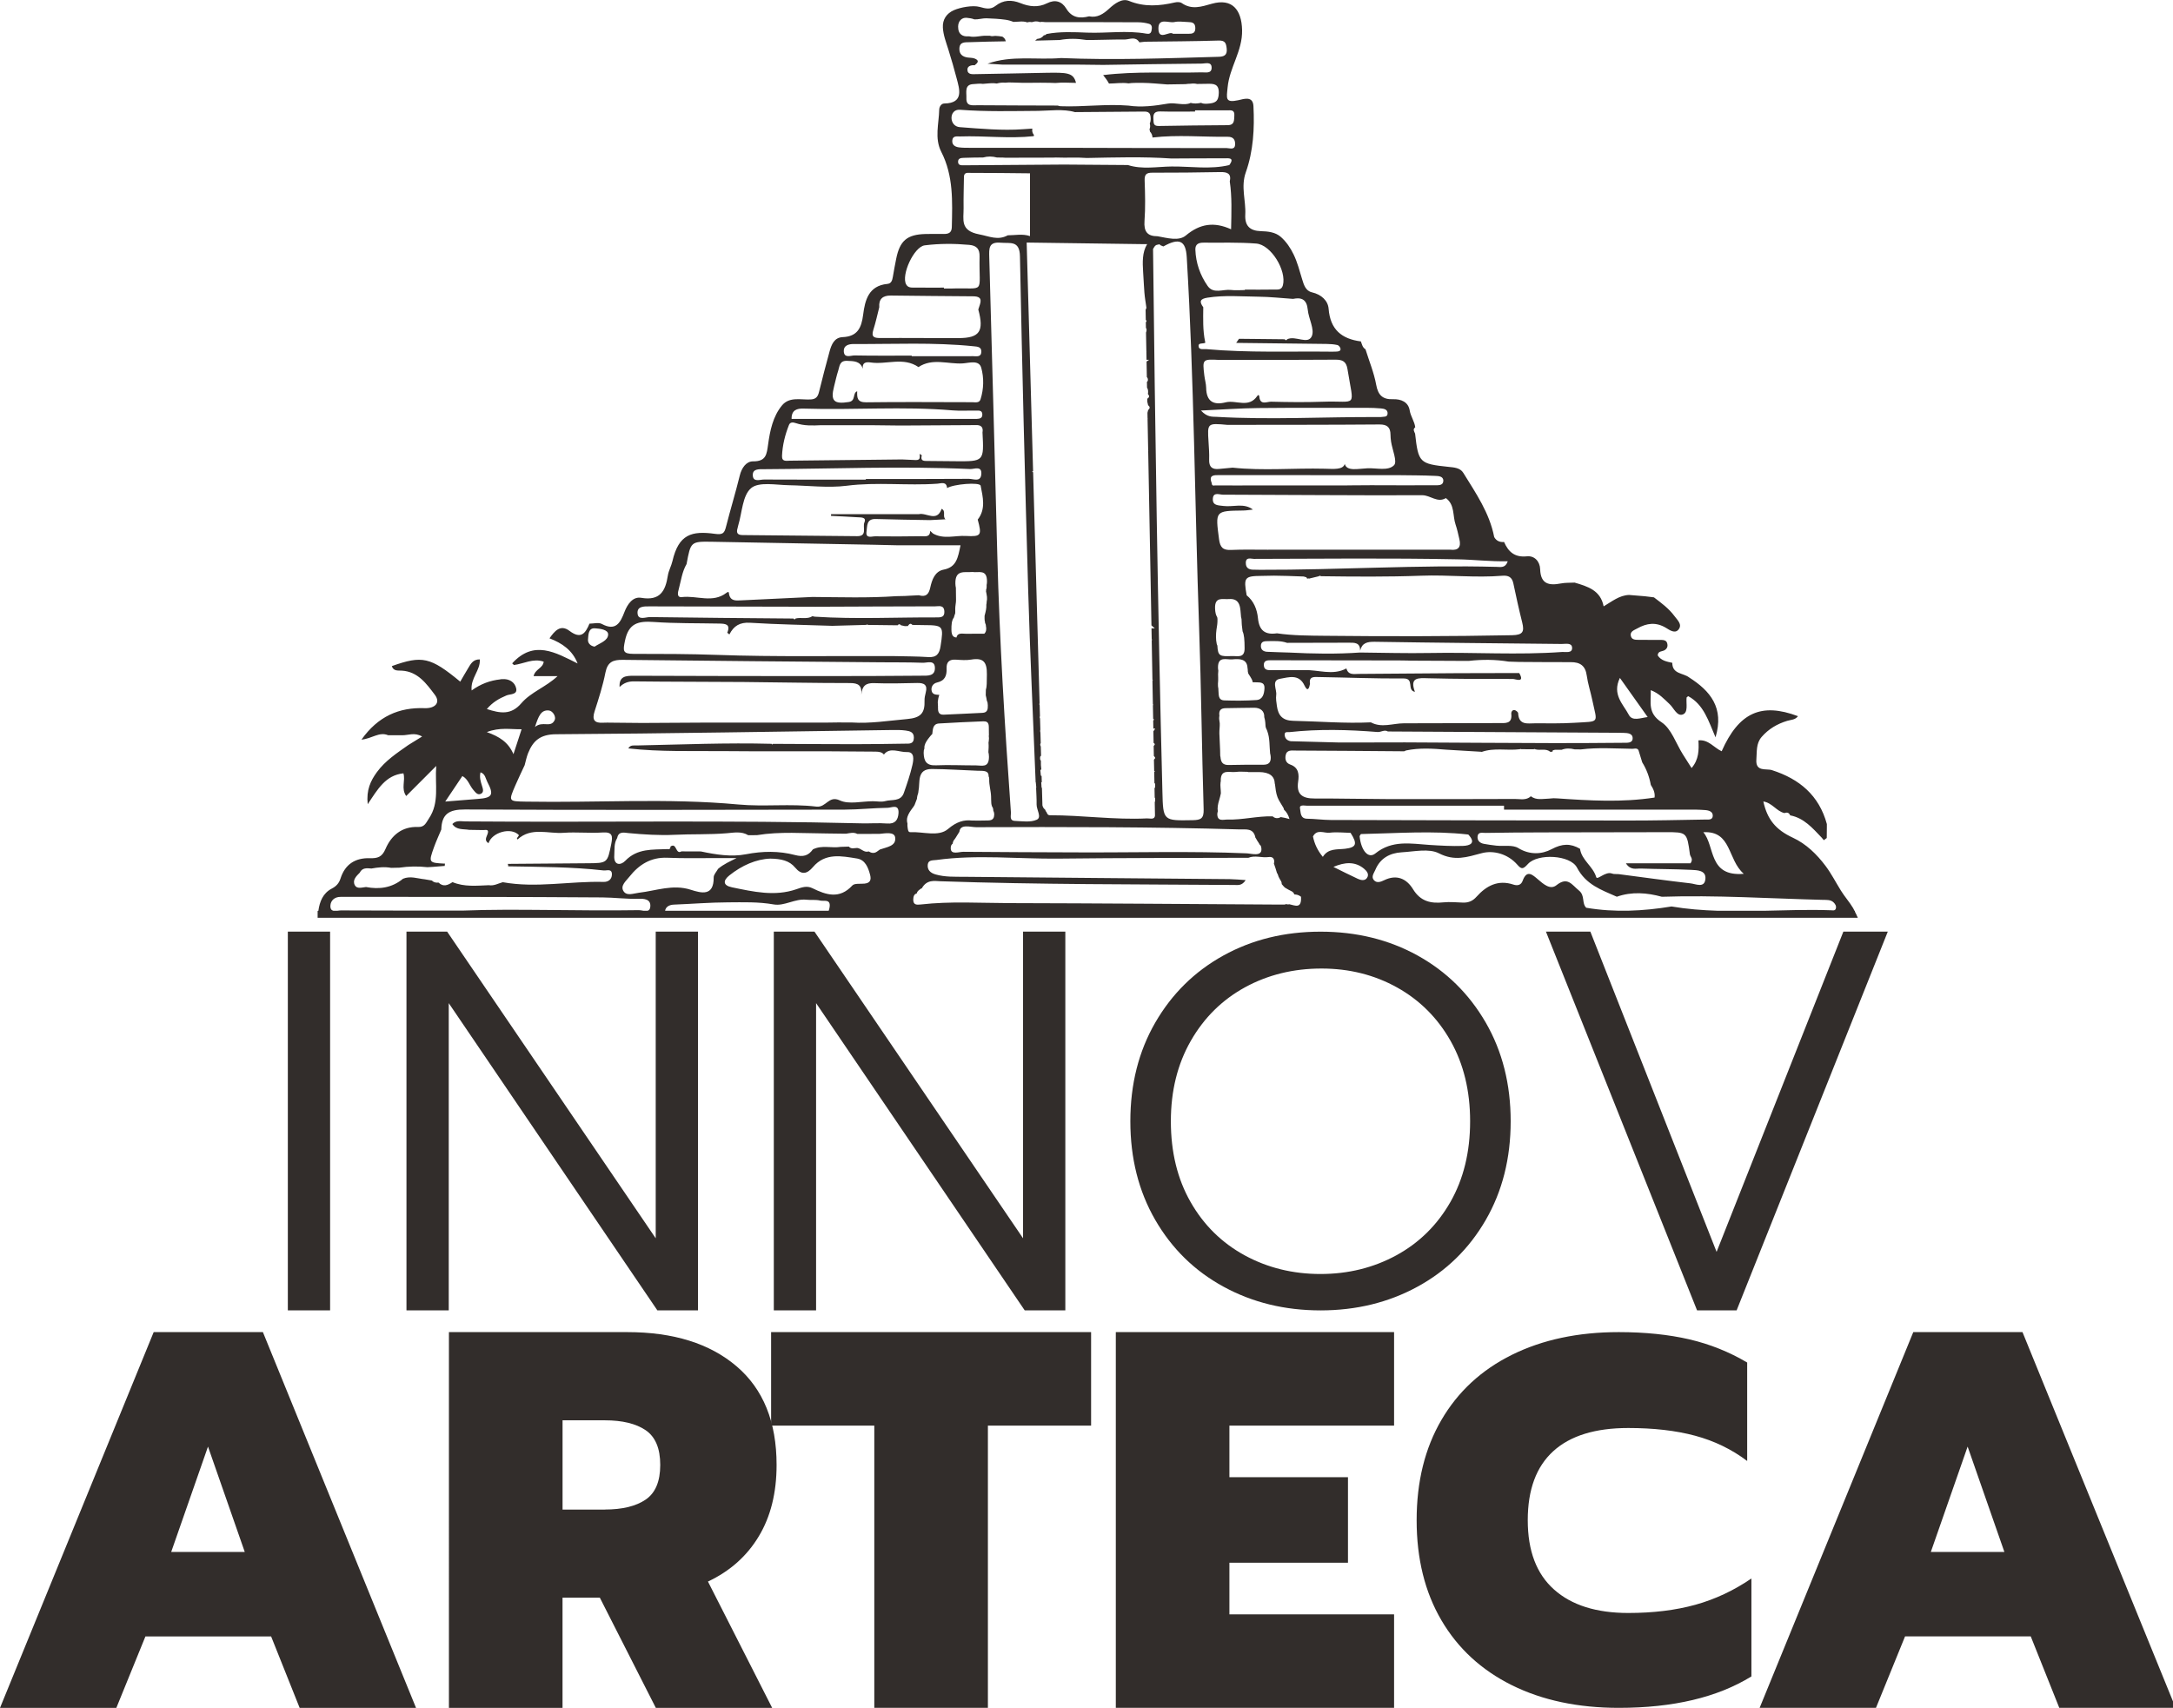 <?xml version="1.0" encoding="utf-8"?>
<!-- Generator: Adobe Illustrator 26.1.0, SVG Export Plug-In . SVG Version: 6.00 Build 0)  -->
<svg version="1.1" id="Capa_1" xmlns="http://www.w3.org/2000/svg" xmlns:xlink="http://www.w3.org/1999/xlink" x="0px" y="0px"
	 viewBox="0 0 595.28 467.85" style="enable-background:new 0 0 595.28 467.85;" xml:space="preserve">
<style type="text/css">
	.st0{fill:#322D2B;}
</style>
<g>
	<g>
		<path class="st0" d="M78.85,255.21h11.58v103.75H78.85V255.21z"/>
		<path class="st0" d="M111.35,255.21h11.14l57.14,84.01v-84.01h11.58v103.75h-11.13l-57.15-84.16v84.16h-11.58V255.21z"/>
		<path class="st0" d="M211.98,255.21h11.14l57.14,84.01v-84.01h11.58v103.75h-11.13l-57.15-84.16v84.16h-11.58V255.21z"/>
		<path class="st0" d="M335.2,352.49c-7.92-4.31-14.16-10.41-18.72-18.29c-4.55-7.87-6.83-16.89-6.83-27.04s2.28-19.16,6.83-27.04
			c4.56-7.88,10.77-14,18.65-18.36c7.88-4.36,16.74-6.54,26.62-6.54c9.86,0,18.73,2.18,26.61,6.54
			c7.88,4.37,14.09,10.49,18.65,18.36c4.55,7.88,6.83,16.89,6.83,27.04s-2.28,19.17-6.83,27.04c-4.56,7.88-10.79,13.97-18.72,18.29
			c-7.92,4.32-16.77,6.48-26.54,6.48C351.97,358.97,343.12,356.81,335.2,352.49z M382.52,343.88c6.26-3.42,11.19-8.28,14.8-14.59
			c3.6-6.31,5.41-13.69,5.41-22.13c0-8.35-1.78-15.68-5.34-21.99c-3.56-6.31-8.45-11.19-14.66-14.66
			c-6.22-3.46-13.12-5.19-20.71-5.19c-7.68,0-14.66,1.71-20.92,5.12c-6.26,3.42-11.22,8.3-14.87,14.66
			c-3.65,6.36-5.48,13.71-5.48,22.06c0,8.44,1.8,15.82,5.41,22.13c3.6,6.31,8.54,11.17,14.8,14.59c6.26,3.41,13.19,5.12,20.78,5.12
			C369.33,349,376.25,347.29,382.52,343.88z"/>
		<path class="st0" d="M423.5,255.21h12.17l34.58,87.73l34.73-87.73h12.17l-41.41,103.75h-10.84L423.5,255.21z"/>
	</g>
	<g>
		<path class="st0" d="M42.1,364.92h29.92l41.95,102.94H82.09l-7.82-19.58H39.84l-7.97,19.58H0L42.1,364.92z M67.05,425.14
			l-10.07-28.86l-10.08,28.86H67.05z"/>
		<path class="st0" d="M122.98,364.92h48.86c12.63,0,22.61,3.12,29.92,9.35c7.32,6.23,10.98,15.24,10.98,27.03
			c0,7.66-1.63,14.19-4.89,19.58c-3.25,5.41-7.89,9.53-13.91,12.37l17.59,34.61h-31.87l-15.34-30.19h-10.22v30.19h-31.12V364.92z
			 M165.69,413.52c4.81,0,8.54-0.91,11.2-2.73c2.65-1.81,3.98-4.97,3.98-9.49c0-4.52-1.33-7.68-3.98-9.5
			c-2.66-1.81-6.39-2.72-11.2-2.72h-11.58v24.45H165.69z"/>
		<path class="st0" d="M239.51,390.54h-28.27v-25.62h87.66v25.62h-28.27v77.31h-31.12V390.54z"/>
		<path class="st0" d="M305.67,364.92h76.23v25.62h-45.11v14.13h32.48v23.42h-32.48v14.14h45.11v25.62h-76.23V364.92z"/>
		<path class="st0" d="M414.18,461.65c-8.36-4.15-14.8-10.08-19.32-17.8c-4.52-7.71-6.78-16.85-6.78-27.39
			c0-10.54,2.25-19.7,6.78-27.46c4.52-7.76,10.95-13.71,19.32-17.86c8.36-4.14,18.11-6.22,29.27-6.22c7.21,0,13.64,0.67,19.32,1.98
			c5.67,1.32,10.96,3.45,15.86,6.35v26.97c-4.23-3.19-8.99-5.5-14.27-6.92s-11.39-2.11-18.31-2.11c-9.03,0-15.89,2.11-20.54,6.35
			c-4.66,4.24-6.99,10.54-6.99,18.91c0,8.39,2.4,14.72,7.21,18.99c4.8,4.29,11.58,6.42,20.33,6.42c6.82,0,12.95-0.75,18.38-2.25
			c5.43-1.51,10.54-3.91,15.35-7.2v26.83c-9.33,5.75-21.43,8.61-36.33,8.61C432.3,467.85,422.54,465.79,414.18,461.65z"/>
		<path class="st0" d="M524.13,364.92h29.92L596,467.85h-31.87l-7.82-19.58h-34.43l-7.97,19.58h-31.87L524.13,364.92z
			 M549.09,425.14l-10.07-28.86l-10.08,28.86H549.09z"/>
	</g>
	<path class="st0" d="M508.69,250.88c-0.13-0.29-0.24-0.58-0.41-0.85c-0.11-0.16-0.14-0.34-0.18-0.53h-0.09
		c-0.13-0.26-0.24-0.54-0.39-0.78c-0.96-1.61-2.22-3-3.3-4.73c-1.41-2.26-2.62-4.65-4.22-6.78c-2.38-3.17-5.3-6.03-8.94-7.72
		c-4.77-2.21-7.03-5.08-8.1-9.93c2.4,0.35,3.62,2.69,5.79,3.18c0.72-0.29,1.25-0.11,1.56,0.62c3.8,0.72,6.14,3.51,8.62,6.09
		c0.2,0.24,0.4,0.47,0.6,0.71c0.27-0.2,0.53-0.4,0.8-0.6c0.01-1.02,0.02-2.03,0.03-3.05c0-0.26,0-0.52,0-0.77
		c-2.14-7.86-7.5-12.35-15.05-14.77c-1.55-0.5-4.54,0.57-4.26-2.94c0.17-2.15-0.12-4.34,1.44-6.15c1.89-2.18,4.26-3.58,7-4.41
		c1.02-0.31,2.21-0.25,2.96-1.28c-10.08-3.79-16.21-0.98-20.91,9.61c-2.11-0.97-3.62-3.28-6.36-2.98c0.14,2.64,0.14,5.22-1.88,7.58
		c-0.9-1.42-1.65-2.58-2.39-3.76c-1.9-3.01-3.14-7.01-5.84-8.79c-3.87-2.54-2.85-5.41-2.95-8.79c2.35,0.91,3.67,2.45,5.15,3.82
		c1.17,1.08,2.04,3.46,3.65,2.83c1.51-0.59,0.85-2.96,1.01-4.58c0.01-0.15,0.29-0.28,0.45-0.42c4.28,2.31,5.54,6.79,7.48,11.27
		c2.44-8.12-1.45-12.72-7.25-16.42c-1.61-1.24-4.61-0.87-4.59-3.99c-1.49-0.32-3.02-0.56-3.99-2.01c0.01-1.27,1.21-1.04,1.88-1.45
		c0.79-0.48,0.93-1.18,0.69-1.96c-0.22-0.72-0.89-0.84-1.55-0.85c-2.04-0.02-4.08,0.01-6.11-0.02c-0.88-0.01-1.98,0.06-2.26-1
		c-0.34-1.3,0.86-1.63,1.73-2.12c2.62-1.48,5.17-1.82,7.92-0.14c0.95,0.58,2.46,1.68,3.44,0.38c1.03-1.37-0.34-2.52-1.16-3.64
		c-1.54-2.08-3.59-3.58-5.62-5.12c-0.81-0.1-1.63-0.2-2.44-0.3c-1.46-0.12-2.92-0.24-4.38-0.36c-2.66,0.1-4.64,1.76-6.96,3.13
		c-0.84-4.42-4.39-5.46-7.94-6.51c-1.26,0.07-2.54-0.01-3.76,0.23c-3.27,0.63-5.56,0.19-5.69-3.89c-0.07-2.13-1.53-3.76-3.65-3.54
		c-3.32,0.34-5.05-1.21-6.24-3.93c-1.17,0.1-2.1-0.29-2.7-1.34c-1.27-6.61-5.03-12.03-8.46-17.59c-0.87-1.42-2.57-1.49-4.08-1.65
		c-7.92-0.83-8.24-1.14-9.13-9.11c-0.24-0.58-0.7-1.17,0.04-1.73c-0.2-1.63-1.24-2.95-1.52-4.62c-0.38-2.32-2.36-3.15-4.62-3.07
		c-2.74,0.09-4.03-1.07-4.55-3.92c-0.6-3.32-1.93-6.51-2.94-9.76c-0.82-0.48-0.96-1.36-1.26-2.15c-5.27-0.69-8.39-3.24-8.84-8.95
		c-0.17-2.2-1.98-3.91-4.56-4.5c-1.74-0.4-2.23-2.06-2.69-3.57c-0.71-2.31-1.28-4.62-2.34-6.81c-0.86-1.79-2-3.47-3.49-4.79
		c-1.52-1.34-3.54-1.53-5.52-1.59c-2.95-0.1-4.39-1.44-4.23-4.52c0.21-3.86-1.28-7.59,0.15-11.61c2.06-5.79,2.4-11.99,2.09-18.13
		c-0.15-2.91-2.73-1.91-4.15-1.61c-3.67,0.79-3.21-0.52-2.93-3.49c0.51-5.5,4.11-9.99,3.97-15.74c-0.14-5.64-2.78-8.74-8.27-7.2
		c-2.92,0.82-5.52,1.73-8.28-0.19c-0.45-0.31-1.28-0.3-1.87-0.16c-4.24,0.97-8.34,1.3-12.59-0.43c-1.88-0.77-3.89,0.72-5.44,2.15
		c-1.54,1.42-3.21,2.55-5.47,2.08c-2.54,0.66-4.72,0.4-6.24-2.11c-1.25-2.07-3.12-2.54-5.24-1.48c-2.48,1.24-4.89,0.95-7.33-0.03
		c-2.41-0.97-4.72-0.89-6.8,0.75c-1.42,1.12-2.79,0.73-4.37,0.29c-1.88-0.52-5.3,0.12-7.06,0.9c-2.01,0.89-3.13,2.56-3.01,4.76
		c0.11,2.05,0.87,4,1.48,5.94c0.83,2.67,1.62,5.36,2.32,8.07c0.71,2.76,2.08,6.72-3.43,6.79c-0.83,0.01-1.35,0.92-1.37,1.65
		c-0.08,3.88-1.35,7.85,0.57,11.61c3.35,6.55,3.04,13.58,2.88,20.6c-0.04,1.59-0.93,1.89-2.23,1.88c-1.66-0.01-3.31-0.03-4.97,0.01
		c-5.07,0.13-7.05,1.82-8.05,6.85c-0.32,1.62-0.63,3.24-0.9,4.88c-0.16,0.94-0.41,1.84-1.49,1.94c-5.17,0.49-6.15,4.49-6.65,8.44
		c-0.46,3.61-1.56,5.97-5.62,6.14c-2.29,0.1-3.06,2.04-3.58,3.93c-1.01,3.67-1.97,7.36-2.88,11.06c-0.31,1.25-0.78,1.99-2.24,2.08
		c-2.72,0.16-5.87-0.85-7.93,1.66c-2.48,3.02-3.26,6.89-3.78,10.62c-0.39,2.75-0.52,4.71-4.14,4.68c-1.85-0.01-3.12,1.79-3.63,3.9
		c-1.15,4.69-2.57,9.31-3.76,13.99c-0.44,1.75-0.85,2.27-3.02,1.97c-6.38-0.88-9.95,0.09-11.66,7.46c-0.31,1.35-1.05,2.61-1.26,3.97
		c-0.66,4.23-2.13,6.98-7.31,6.09c-2.28-0.39-3.76,1.74-4.58,3.89c-1.11,2.9-2.35,5.34-6.2,3.27c-0.89-0.48-2.24-0.08-3.38-0.08
		c-1.1,2.63-2.31,4.37-5.47,1.98c-2.51-1.9-4.12,0.1-5.48,2.04c3.47,1.33,6.3,3.27,7.7,6.89c-6.09-3.03-11.98-6.54-17.93-0.03
		c0.17,0.14,0.33,0.28,0.47,0.45c2.7-0.33,5.27-1.92,8.17-0.92c-0.2,1.82-2.33,2.01-2.77,3.97h6.56c-3.17,2.99-7.28,4.35-9.92,7.43
		c-2.85,3.32-5.83,2.74-9.44,1.58c1.57-1.87,3.37-2.89,5.38-3.73c1.01-0.42,3.05-0.14,2.65-1.95c-0.38-1.72-1.95-2.66-3.83-2.51
		c-0.09,0.01-0.18,0.02-0.27,0.03c-0.04-0.03-0.08-0.05-0.11-0.04c-0.05,0.02-0.08,0.04-0.11,0.07c-2.77,0.29-5.36,1.22-7.88,3.04
		c-0.38-3.36,2.47-5.54,2.23-8.51c-1.92-0.03-2.52,1.33-3.24,2.5c-0.72,1.18-1.4,2.38-2.11,3.6c-8.17-6.74-10.41-7.24-18.75-4.26
		c0.46,1.42,1.64,1.18,2.73,1.24c4.42,0.25,6.79,3.62,9.06,6.62c1.64,2.17,0.04,3.77-2.8,3.66c-7.03-0.26-12.79,2.26-17.3,8.62
		c2.84-0.26,4.86-2.23,7.28-1.21c1.28,0,2.56,0.01,3.84,0.01c1.69,0.04,3.41-0.88,5.49,0.35c-1.39,0.86-2.58,1.59-3.76,2.32
		c-3.12,2.2-6.32,4.29-8.62,7.43c-1.73,2.37-2.94,4.9-2.52,8.79c2.74-4.1,4.88-7.94,9.78-8.46c0.61,2-0.7,4.13,0.76,6.22
		c2.66-2.67,5.22-5.24,8.23-8.24c-0.4,5.19,0.96,10.01-2.02,14.42c-0.8,1.19-1.16,2.38-2.99,2.3c-4.36-0.17-7.3,2.31-8.88,6.01
		c-0.96,2.26-2.2,2.6-4.27,2.54c-3.98-0.12-6.81,1.63-8.06,5.57c-0.4,1.26-1.14,2.11-2.38,2.75c-2.45,1.28-3.33,3.57-3.69,6.12h-0.2
		v1.88h421.92C508.87,251.22,508.77,251.05,508.69,250.88z M477.7,239.37c-9.8,0.85-7.82-7.6-11.09-11.39
		C474.43,227.53,473.19,235.49,477.7,239.37z M449.5,237.93c4.58,0.17,9.18,0.13,13.75,0.36c1.67,0.09,4.19,0.08,3.93,2.54
		c-0.26,2.53-2.63,1.32-4.05,1.16c-6.56-0.75-13.09-1.67-19.64-2.52c-0.63-0.08-1.32,0.05-1.89-0.17c-1.79-0.7-4.04,1.91-4.32,0.99
		c-0.9-3.02-4-4.64-4.44-7.77c-2.62-1.52-4.87-1.45-7.8,0.11c-2.6,1.39-5.95,1.64-9.12-0.31c-1.55-0.95-3.97-0.45-5.99-0.66
		c-1.14-0.11-2.26-0.3-3.39-0.49c-1.17-0.2-1.92-0.95-1.76-2.1c0.17-1.26,1.37-0.88,2.17-0.9c5.1-0.08,10.19-0.13,15.29-0.14
		c11.34-0.03,22.68-0.05,34.02-0.06c5.83-0.01,5.87-0.01,6.68,6.05c0.1,0.72,1.02,1.24,0.17,2.48h-17.7
		C446.69,238.5,448.23,237.88,449.5,237.93z M452.23,215.02c0.69,1.07,1.21,2.18,1.03,3.46c-8.91,1.38-17.78,0.84-26.64,0.23
		l-1.05-0.04c-0.44,0.04-0.89,0.07-1.33,0.11c-1.66,0.03-3.37,0.5-4.87-0.65c-1.29,1.2-2.91,0.73-4.37,0.74
		c-11.71,0.05-23.41,0.05-35.12,0.03c-6.58-0.02-13.16-0.18-19.74-0.16c-3.24,0.01-5.06-1-4.52-4.64c0.29-1.92,0.18-3.84-2.16-4.66
		c-1.15-0.41-1.46-1.35-1.28-2.46c0.27-1.64,1.64-1.37,2.7-1.37c9.93,0.04,19.86,0.12,29.79,0.2c0.17-0.06,0.33-0.13,0.48-0.22
		c3.67-0.77,7.35-0.53,11.04-0.22c3.18,0.19,6.37,0.38,9.55,0.57l0.16,0.04c3.4-1.2,6.95-0.31,10.41-0.73
		c0.15-0.1,0.3-0.1,0.45-0.01c1.13,0.01,2.25,0.01,3.38,0.02c0.17-0.1,0.34-0.09,0.5,0.02c1.35,0.36,2.89-0.35,4.12,0.72
		c0.13-0.12,0.27-0.12,0.42-0.02c0.14-0.11,0.2-0.26,0.2-0.44l0.6-0.14c0.6,0,1.21,0,1.81,0c1.17-0.46,2.36-0.42,3.56-0.12
		c0.58,0.01,1.15,0.01,1.73,0.02c4.71-0.59,9.42-0.23,14.14-0.17c0.7-0.03,1.53-0.35,1.75,0.75c0.3,0.98,0.61,1.97,0.91,2.96
		C451.06,210.74,451.83,212.81,452.23,215.02z M261.43,230.03c0.52-0.68,0.89-1.46,1.38-2.16c0.24-2.26,3.02-1.27,4.63-1.27
		c24.06-0.08,48.11-0.1,72.16,0.61c1.71,0.05,3.7-0.43,4.29,2.12c-0.01,0-0.03,0-0.04,0.01c0.08,0.13,0.17,0.27,0.25,0.41
		c0.23,0.4,0.45,0.81,0.74,1.18c-0.06-0.07-0.12-0.15-0.17-0.22c0.17,0.18,0.28,0.41,0.37,0.63c0.29,0.17,0.49,0.53,0.52,1.22
		c0.11,2.18-2.74,1.26-4.06,1.2c-15.41-0.65-30.81-0.18-46.22-0.26c-10.45-0.05-20.89-0.05-31.34-0.16
		c-1.2-0.01-3.37,0.86-3.49-0.82c-0.05-0.77,0.18-1.18,0.54-1.41c0.01-0.22,0.04-0.43,0.14-0.62c0.07-0.2,0.19-0.37,0.34-0.53
		C261.46,230,261.45,230.01,261.43,230.03z M270.8,203.57c0.08,0.81,0.01,1.64-0.04,2.46c0.09,0.38,0.16,0.77,0.16,1.32
		c-0.02,3.08-1.91,2.32-3.54,2.32c-3.67,0.01-7.35-0.18-11.01-0.02c-2.61,0.11-3.28-1.17-3.34-3.41c-0.01-0.53,0.07-0.9,0.2-1.19
		c0-0.24-0.01-0.48,0.04-0.74c0.21-0.9,0.81-1.69,1.37-2.39c0.23-0.29,0.48-0.59,0.76-0.86c0-0.01-0.01-0.02,0-0.03
		c0.16-1.21,0.09-2.73,1.85-2.84c4.03-0.25,8.07-0.43,12.11-0.59c1.79-0.07,1.48,1.31,1.53,2.4c0.02,0.34,0.03,0.68,0.01,1
		c0.03,0.22,0.01,0.44-0.03,0.66c0.02,0.22,0.06,0.43,0.05,0.65c-0.01,0.4-0.07,0.81-0.13,1.21
		C270.8,203.55,270.8,203.56,270.8,203.57z M261.86,161.02c-0.08-0.32-0.13-0.72-0.14-1.2c-0.05-3.84,2.49-2.94,4.69-3.13
		c1.63,0.28,4.02-0.91,3.97,2.66c0,0.35-0.05,0.63-0.1,0.9c0.03,0.36,0.01,0.72-0.06,1.07c-0.02,0.08-0.06,0.16-0.09,0.24
		c0,0.11,0.04,0.21,0.01,0.32c0,0.03-0.02,0.05-0.03,0.08c0.1,0.52,0.21,1.04,0.27,1.57c0.05,0.43,0.01,0.88-0.09,1.32
		c0,0.24-0.02,0.51-0.09,0.81c0.07,0.9-0.17,1.87-0.41,2.77c-0.03,0.09-0.05,0.19-0.07,0.28c0.01,0.25-0.01,0.51,0,0.76
		c0.01,0.17,0.02,0.34,0.03,0.5c0,0.05,0,0.05,0.01,0.08c0,0.01,0,0,0.01,0.02c0.01,0.03,0.1,0.42,0.1,0.41
		c-0.03-0.07-0.04-0.09-0.06-0.13c0.02,0.1,0.04,0.19,0.05,0.29c0.11,0.26,0.24,0.51,0.22,0.79c0.21,0.93,0.09,1.67-0.44,2.17
		c-0.07,0-0.14,0-0.21,0c-1.55,0.01-3.1-0.02-4.65,0.02c-1.08,0.02-2.44-0.44-2.75,1.01c-0.77-0.03-1.37-0.43-1.39-2.06
		c-0.02-1.4,0.06-2.62,0.67-3.41c0.08-0.34,0.2-0.68,0.32-1.03c0.02-0.06,0.03-0.12,0.05-0.17c0-0.18,0.01-0.36,0.01-0.54
		c-0.01-0.4-0.02-0.8,0.02-1.21c0.03-0.35,0.08-0.7,0.13-1.05c0.01-0.08,0.02-0.11,0.02-0.12c0-0.02,0-0.02,0.01-0.07
		c0.04-0.42,0.03-0.82,0.02-1.24C261.87,162.82,261.89,161.92,261.86,161.02z M261.87,180.71c1.39,0.09,2.82,0.21,4.18-0.02
		c3.35-0.56,4.34,0.66,4.3,4.05c-0.02,2.13,0,3.42-0.28,4.23c-0.01,0.32-0.03,0.65-0.02,0.97c0,0.17,0,0.35-0.01,0.52
		c0.12,0.5,0.24,1,0.3,1.5c0.18,0.32,0.26,0.73,0.27,1.23c0.03,1.13-0.1,2.03-1.51,2.09c-3.54,0.16-7.08,0.36-10.62,0.5
		c-1.43,0.05-1.55-0.98-1.53-2.08c0-0.11,0.01-0.22,0.01-0.32c-0.03-0.18-0.05-0.37-0.03-0.56c0,0,0,0,0-0.01
		c-0.01-0.05-0.02-0.08-0.02-0.14c-0.02-0.19-0.01-0.37,0.01-0.55c0.07-0.6,0.17-1.17,0.37-1.73c0.01-0.02,0.02-0.03,0.02-0.05
		c-0.83-0.03-1.83-0.02-2.08-1.03c-0.28-1.14,0.41-2.11,1.46-2.34c2.22-0.49,2.71-1.96,2.62-3.9
		C259.26,181.29,260.11,180.59,261.87,180.71z M268.24,64.2c-5.31-1.02-4.23-4.06-4.27-7.18c-0.04-2.91,0.06-5.82,0.1-8.73
		c0.12-1.12,1.02-0.93,1.71-0.93c5.46,0.01,10.92,0.05,16.38,0.12v17.2c-2.05-0.7-4.06-0.22-6.09-0.22
		C273.34,65.94,271.04,64.73,268.24,64.2z M316.18,211.24c0.1,0.02,0.2,0.02,0.3,0.04c-0.1,0.06-0.19,0.08-0.29,0.14l0.06,3.19
		c0.07,0,0.14,0,0.2,0.01c0,0.39-0.01,0.78-0.01,1.17h-0.17l0.05,2.76h0.13c0,0.35-0.01,0.7-0.01,1.05c-0.04,0-0.07,0.01-0.11,0.01
		l0.07,3.81c-0.1,1.23-1.41,0.73-2.2,0.77c-8.89,0.44-17.73-0.88-26.62-0.86c-0.46,0-0.69-0.31-0.85-0.78
		c-0.21-0.22-0.34-0.48-0.43-0.77c-0.38-0.28-0.63-0.67-0.72-1.13l-0.02,0l0-0.18c-0.02-0.14-0.02-0.27-0.01-0.41l-0.12-4.27h-0.1
		c-0.03-0.5-0.06-1-0.09-1.5c0.05,0,0.1,0,0.15,0l-0.05-1.7c-0.08-0.03-0.14-0.09-0.21-0.14c0-0.06-0.01-0.11-0.01-0.17
		c-0.03-0.43-0.06-0.85-0.12-1.27c0.08-0.1,0.15-0.21,0.26-0.26c-0.11-0.77-0.14-1.56-0.11-2.34c-0.09-0.13-0.17-0.26-0.22-0.44
		c0.01-0.2,0.01-0.4,0.01-0.61c0.05-0.14,0.14-0.26,0.25-0.34l-0.07-2.51c-0.06-0.13-0.12-0.26-0.14-0.45c0-0.04-0.01-0.06-0.01-0.1
		c0.01-0.18,0.08-0.28,0.13-0.41l-0.08-2.86c-0.05-0.15-0.07-0.32-0.07-0.54c0-0.12,0.03-0.2,0.05-0.3l-0.09-3.04
		c-0.02-0.1-0.09-0.13-0.09-0.26c0-0.17,0.03-0.3,0.07-0.41l-0.08-2.97c-0.02-0.08-0.07-0.12-0.08-0.22
		c-0.01-0.15,0.04-0.21,0.06-0.32l-1.77-63.23c-0.11-0.1-0.2-0.14-0.31-0.26c0.1-0.02,0.2-0.01,0.3-0.03l-1.76-62.66l32.24,0.44
		c0.26,0,0.52,0,0.77,0c-0.01,0.01-0.02,0.02-0.03,0.04c-1.35,2.21-1.24,4.97-1.08,7.55c0.07,1.18,0.14,2.36,0.21,3.53
		c0.08,1.43,0.17,2.85,0.39,4.26c0.01,0.08,0.03,0.16,0.04,0.24l0,0.11c0.01,0.01,0.01,0.03,0.02,0.04c0.1,0.56,0.18,1.11,0.24,1.67
		c-0.06,0.2-0.13,0.38-0.22,0.52l0.05,2.8c0.06,0.04,0.11,0.12,0.17,0.17c0,0.11,0.02,0.22,0.02,0.33
		c-0.06,0.01-0.12,0.03-0.18,0.05l0.03,1.64c0.07,0.11,0.15,0.2,0.17,0.38c0.03,0.33-0.03,0.62-0.15,0.89l0.1,5.24h0.08
		c-0.03,0.02-0.06,0.03-0.08,0.04l0.04,2.18h0.72c-0.27,0.18-0.49,0.32-0.71,0.47l0.08,4.27c0.16,0.15,0.28,0.36,0.29,0.72
		c0.01,0.31-0.11,0.47-0.27,0.59l0.03,1.57c0.3,0.43,0.36,1.04,0.24,1.77c0.54,0.57,0.32,0.96-0.18,1.29l0.01,0.79
		c0.08,0.33,0.15,0.66,0.23,0.99c0.6,0.44,0.5,0.88,0,1.32c-0.06,0.24-0.12,0.49-0.18,0.73l0.02,1.33c0.02,0.17,0.04,0.34,0.01,0.47
		l0.16,8.39c0.04,0.13,0.04,0.24,0.01,0.34l0.63,33.66c0,0,0.01,0,0.02,0.01h-0.02l0.26,14.04c0.23,0.22,0.51,0.48,0.92,0.83
		c-0.31,0-0.6,0-0.91-0.01l0.06,2.97c0.05,0.08,0.11,0.14,0.15,0.23c-0.05,0-0.1,0-0.15,0l0.2,10.89c0.04,0.03,0.08,0.03,0.11,0.06
		c-0.03,0.1-0.07,0.15-0.11,0.23l0.12,6.3c0.02,0.09,0.07,0.13,0.07,0.24c0,0.1-0.05,0.13-0.06,0.22l0.07,3.61
		c0.08,0.08,0.17,0.13,0.24,0.25c-0.07,0.12-0.15,0.16-0.23,0.25l0.04,2.2c0.18,0,0.32,0,0.51,0c-0.17,0.33-0.33,0.52-0.5,0.73
		l0.06,3.18c0.11,0.12,0.25,0.18,0.35,0.35c-0.08,0.23-0.2,0.38-0.33,0.52l0.05,2.73c0.15,0.13,0.29,0.3,0.39,0.55
		c-0.12,0.13-0.25,0.32-0.37,0.48L316.18,211.24z M315.87,68.21L315.87,68.21c0.11-0.2,0.22-0.4,0.35-0.58
		c0.12-0.18,0.26-0.35,0.45-0.46c0.14-0.08,0.29-0.11,0.45-0.14c0.19-0.04,0.39-0.08,0.58-0.12c0.03,0.09,0.06,0.12,0.09,0.22
		c0.25,0.11,0.5,0.22,0.75,0.32l0.16,0.06c4.41-2.47,6.13-1.57,6.4,2.92c2.02,33.85,2.2,67.75,3.39,101.63
		c0.58,16.56,0.74,33.13,1.24,49.69c0.07,2.49-0.79,2.89-2.99,2.93c-8.14,0.15-8.11,0.22-8.31-7.92
		C317.17,167.24,316.43,117.73,315.87,68.21z M324.84,64.52c-1.93,1.61-5.11,0.66-7.72,0.2c-2.84,0.01-3.8-1.32-3.59-4.18
		c0.27-3.67,0.17-7.37,0.04-11.05c-0.06-1.68,0.43-2.19,2.1-2.18c6.23,0.02,12.45-0.06,18.68-0.17c1.85-0.03,3.03,0.39,2.54,2.57
		c0.63,4.24,0.45,8.48,0.36,13.1C332.56,60.69,328.72,61.27,324.84,64.52z M336.76,45.22c-5.23,1.25-10.53,0.34-15.78,0.39
		c-3.99,0.04-8.04,0.87-12-0.4c-5.84-0.04-11.67-0.09-17.51-0.13c-9.2,0.07-18.4,0.15-27.6,0.2c-0.6,0-1.36,0-1.41-0.87
		c-0.07-1.09,0.83-1.14,1.55-1.17c1.77-0.08,3.54-0.07,5.31-0.1c1.27-0.35,2.53-0.33,3.8,0.01c0.5,0,1.01,0.01,1.51,0.01
		c0.27,0.02,0.54,0.04,0.81,0.05l12.97-0.03c0.27-0.01,0.54-0.02,0.82-0.03l2.23,0.04c1.29-0.01,2.57-0.02,3.86-0.02
		c0.25,0.01,0.5,0.02,0.75,0.03l1.65,0.08c7.72-0.15,15.44-0.39,23.15,0.14c4.84-0.02,9.68-0.07,14.52-0.05
		C336.48,43.37,338.34,43.08,336.76,45.22z M274.15,66.49c2.58,0.23,5.18-0.71,5.26,3.73c0.6,30.46,1.36,60.91,2.25,91.36
		c0.51,17.58,1.36,35.15,2.05,52.72c0.01,0,0.03,0,0.04,0c0.03,0.47,0.07,0.93,0.13,1.39c0,0.03,0.02,0.07,0.02,0.1h-0.07
		c0.05,1.53,0.17,3.06,0.14,4.58c-0.03,1.45,1.48,3.52,0.05,4.18c-1.69,0.78-3.98,0.41-5.99,0.33c-1.61-0.06-1.03-1.5-1.1-2.38
		c-1.69-23.51-3.11-47.04-3.73-70.61c-0.72-27.14-1.42-54.28-2.2-81.41C270.94,68.05,270.81,66.19,274.15,66.49z M340.11,169.6
		c0.03,0.37,0.04,0.75,0.05,1.13c0.01,0.17,0.02,0.33,0.03,0.5c0,0.03,0.01,0.06,0.01,0.09c0.08,0.5,0.15,1.06,0.2,1.63
		c0.42,0.89,0.54,2.29,0.55,4.64c0.02,2.81-1.98,2.07-3.45,2.13c-3.31,0.12-3.86,0.06-4.01-2.87c-0.05-0.15-0.14-0.28-0.17-0.43
		c-0.28-1.28-0.25-2.63-0.08-3.92c0.06-0.42,0.13-0.83,0.19-1.25c0.01-0.11,0.03-0.22,0.04-0.33c0.02-0.18,0.03-0.36,0.04-0.54
		c0.01-0.25,0.02-0.5,0.01-0.75c0-0.09-0.01-0.18-0.02-0.27c0-0.01,0-0.01,0-0.02c-0.01-0.06-0.04-0.18-0.06-0.28
		c-0.35-0.53-0.54-1.29-0.58-2.35c-0.14-3.39,2.18-2.45,3.75-2.6c3.45-0.31,3.12,2.88,3.35,4.66c0.01,0.05-0.01,0.08,0,0.13
		C340,169.14,340.08,169.35,340.11,169.6z M343.71,186.9c1.16,0.11,2.81-0.31,2.68,1.75c-0.09,1.46-0.47,3-2.2,3.12
		c-2.92,0.2-5.86,0.2-8.78,0.1c-1.86-0.07-1.49-1.74-1.64-2.92c-0.01-0.09,0.01-0.15,0-0.23c-0.1-0.48-0.15-0.98-0.12-1.46
		c0.03-0.53,0.1-1.05,0.06-1.58c-0.05-0.67-0.03-1.32,0.04-1.97c-0.06-0.29-0.1-0.62-0.09-1.01c0.07-3.03,2.4-1.92,3.93-2.07
		c1.98-0.19,4.06-0.17,4.16,2.39c0.01,0.09,0.05,0.17,0.05,0.26c0,0.24,0.02,0.48,0.04,0.72c0.03,0.18,0.08,0.36,0.13,0.53
		c0.16,0.28,0.34,0.54,0.52,0.81c0.29,0.43,0.56,0.93,0.67,1.45c0.01,0.04-0.01,0.07,0,0.11
		C343.35,186.9,343.53,186.89,343.71,186.9z M334.13,198.03c0-0.02-0.01-0.02-0.02-0.1c-0.05-0.34-0.1-0.69-0.13-1.03
		c-0.02-0.3,0.04-0.59,0.07-0.89c-0.02-0.14-0.05-0.25-0.05-0.41c0-1.41,0.89-1.61,2.02-1.61c2.53-0.02,5.06-0.11,7.59-0.11
		c1.63,0,2.79,0.88,2.73,2.5c0,0.02-0.01,0.02-0.01,0.04c0.15,0.49,0.25,1.01,0.29,1.49c0.02,0.25,0.03,0.5,0.05,0.76
		c0,0.06,0.01,0.12,0.01,0.18c0,0.04,0.02,0.17,0.03,0.23c0.02,0.11,0.07,0.22,0.09,0.33c0,0.01,0,0.01,0,0.01c0,0,0,0,0,0
		c0.04,0.09,0.08,0.19,0.12,0.28c0.1,0.19,0.2,0.39,0.26,0.63c0,0.01,0.01,0.01,0.01,0.02c0.7,1.92,0.54,4.03,0.75,6.04
		c0.09,0.31,0.15,0.64,0.17,1.04c0.05,1.48-0.61,2.05-2,2.06c-3.16,0-6.31-0.02-9.47,0.07c-1.74,0.05-2.19-0.83-2.3-2.23
		c-0.02-0.11-0.07-0.22-0.07-0.34c0-2.03-0.18-4.05-0.23-6.08c-0.02-0.95,0.14-1.88,0.1-2.83
		C334.13,198.05,334.13,198.06,334.13,198.03z M336.23,224.51c-1.04-0.03-2.76,0.66-2.76-1.52c0-0.3,0.09-0.49,0.14-0.73
		c-0.16-1.02,0.05-2.02,0.35-2.99c0.2-0.64,0.35-1.29,0.49-1.95c0-1.01-0.22-2.07-0.08-3.08c0.01-0.1,0.05-0.18,0.07-0.27
		c0-0.05-0.02-0.09-0.02-0.14c-0.04-3.28,2.43-2.14,4.07-2.36c1.12-0.15,2.27-0.03,3.41-0.03v0.06c1.01,0,2.02-0.01,3.03,0
		c2.82,0.03,4.22,1.09,4.29,3.16c0.01,0.06,0.04,0.12,0.05,0.18c0.15,1.19,0.27,2.43,0.7,3.56c0.37,0.98,1.09,1.93,1.61,2.87
		c0.1,0.18,0.13,0.36,0.17,0.54c0.63,0.56,1.16,1.37,1.5,2.56c-0.81-0.25-1.61-0.42-2.4-0.54c-0.69,0.42-1.57,0.42-2.21-0.2
		C344.43,223.51,340.35,224.64,336.23,224.51z M443.76,185.71c2.71,3.82,5.03,7.09,7.61,10.72c-1.96,0.24-4.21,1.22-5.16-0.6
		C444.71,192.95,441.54,190.27,443.76,185.71z M442.44,200.73c0.76,0,1.53,0.01,2.29,0.03c1.17,0.04,2.62,0.12,2.52,1.61
		c-0.08,1.23-1.5,1.1-2.5,1.11c-6.24,0.04-12.47,0.11-18.71,0.09c-13.74-0.04-27.49-0.13-41.23-0.2c-1.07,0-2.13,0.01-3.2,0.01
		c-4.9,0.01-9.79,0.02-14.69,0.02c-4.44-0.12-8.88-0.23-13.33-0.35c-0.98-0.17-1.61-0.75-1.66-1.75c-0.05-1,0.82-0.69,1.34-0.75
		c8.01-0.88,16.02-0.67,24.04-0.03c0.97,0.12,1.9-0.74,2.9-0.14C400.94,200.5,421.69,200.62,442.44,200.73z M434.68,185.05
		c0.31,2.25,1.04,4.44,1.51,6.68c1.38,6.61,2.25,5.82-4.91,6.27c-3.55,0.22-7.13,0.15-10.69,0.14c-2.06,0-4.54,0.62-4.7-2.76
		c-0.01-0.32-0.64-0.83-1.03-0.87c-0.55-0.06-0.9,0.5-0.85,1.03c0.31,2.86-1.68,2.53-3.44,2.54c-8.66,0.02-17.32,0.06-25.98,0.06
		c-3.02,0-6.08,1.34-9.05-0.26c-7.1,0.34-14.19-0.27-21.28-0.42c-2.92-0.06-4.11-1.48-4.46-4.05c-0.14-1-0.32-2.05-0.19-3.03
		c0.21-1.55-1.44-4.03,1.13-4.45c2.21-0.36,5.09-1.43,6.62,1.86c0.9,1.91,1.3,0.67,1.51-0.46c-0.36-2.12,1.2-1.88,2.41-1.86
		c7.75,0.12,15.5,0.45,23.24,0.39c3.04-0.03,0.78,3.24,3.09,3.66c-1.5-4.04,0.92-3.79,3.65-3.72c7.73,0.2,15.47,0.21,23.2,0.19
		c0.69,0,3.37,1.22,1.72-1.62c-5.66,0.01-11.32,0.01-16.98,0.04c-8.99,0.05-17.98,0.13-26.96,0.2c-1.36,0.01-2.88,0.4-3.4-1.5
		c-3.78,2.04-7.72,0.31-11.58,0.46c-2.91,0.01-5.82,0.02-8.73,0.01c-1.01,0-2.22,0.13-2.31-1.29c-0.09-1.5,1.13-1.42,2.14-1.42
		c11.64,0.01,23.29,0.03,34.93,0.05c0.75,0.01,1.5,0.02,2.25,0.03c0.27,0.01,0.54,0.02,0.81,0.03c3.82,0.02,7.64,0.03,11.46,0.05
		c0.51,0,1.01,0.01,1.52,0.01c1.03,0,2.06,0,3.09,0c3.63-0.4,7.25-0.4,10.85,0.2c0.96,0.03,1.93,0.06,2.89,0.09
		c4.71,0.02,9.42,0.08,14.13,0.06C432.85,181.37,434.31,182.36,434.68,185.05z M427.81,176.41c1.07,0.01,2.78-0.42,2.86,1.02
		c0.08,1.61-1.77,1.1-2.72,1.17c-12.09,0.88-24.2,0.04-36.29,0.28c-6.36,0.12-12.73-0.07-19.1-0.13c-6.45,0.46-12.9,0.34-19.36,0.01
		c-2.02-0.07-4.04-0.11-6.06-0.21c-0.98-0.05-1.74-0.5-1.73-1.61c0.01-1.28,0.99-1.3,1.89-1.31c1.77-0.02,3.56-0.13,5.28,0.47
		c5.64-0.01,11.28-0.02,16.92-0.04c1.57-0.01,3.14-0.07,3.09,2.19c0.54-2.15,1.95-2.47,4.03-2.44
		C393.68,176.09,410.75,176.22,427.81,176.41z M414.57,159.8c0.76,3.6,1.54,7.19,2.44,10.76c0.62,2.5,0.15,3.39-2.77,3.45
		c-17.06,0.33-34.12,0.34-51.18,0.16c-4.43-0.05-8.85-0.04-13.25-0.68c-3.2,0.47-4.86-0.71-5.2-4.14c-0.23-2.34-1.09-4.66-3.09-6.27
		c-0.89-4.92-0.6-5.28,4.12-5.32c1.13-0.01,2.25-0.04,3.38-0.06c1.2,0.02,2.4,0.05,3.6,0.07c1.5,0.05,3.01,0.1,4.51,0.16
		c0.26,0.08,0.52,0.15,0.78,0.23c0.01,0.17,0.09,0.29,0.24,0.37c0.15-0.11,0.3-0.12,0.47-0.03l2.66-0.64
		c0.2-0.17,0.39-0.18,0.59-0.01c9.16,0.12,18.34,0.2,27.46-0.14c7.44-0.28,14.83,0.62,22.24,0.01
		C413.2,157.59,414.21,158.08,414.57,159.8z M413.04,153.75c-0.64,1.93-1.96,1.56-3.02,1.54c-21.64-0.58-43.24,0.86-64.87,0.8
		c-0.51,0-1.02-0.04-1.53-0.03c-1.29,0.04-2.33-0.3-2.34-1.82c-0.01-1.75,1.4-1.14,2.23-1.14c18.58-0.04,37.16-0.25,55.73,0.12
		C403.72,153.29,408.25,153.86,413.04,153.75z M398.75,143.71c0.45,1.3,0.72,2.67,1.04,4.01c0.52,2.13-0.27,3.14-2.51,2.86
		l-50.14,0.01c-3.29,0.01-6.59-0.09-9.88,0.06c-2.22,0.1-3.01-0.66-3.31-2.93c-1.02-7.79-1.12-7.77,6.64-7.87
		c0.88-0.01,1.76-0.17,2.64-0.26c-2.5-1.91-5.4-0.63-8.1-0.99c-1.44-0.19-3.05-0.08-2.87-2.08c0.16-1.79,1.8-1.01,2.75-1.01
		c18.2,0.04,36.39,0.23,54.59,0.15c2.27-0.01,4.16,2.19,6.49,0.79C398.59,138.27,397.91,141.27,398.75,143.71z M393.07,130.36
		c0.91,0.04,2.36,0.04,2.32,1.37c-0.04,1.34-1.45,1.19-2.37,1.2c-5.81,0.04-11.62,0-17.42-0.01c-2.03,0.01-4.07,0.03-6.1,0.04
		c-0.25,0.01-0.5,0.01-0.76,0.02c-8.92,0-17.85,0-26.77,0l-0.78,0c-0.51,0-1.01,0.01-1.52,0.01c-1.53,0-3.06-0.01-4.59-0.01
		c-0.76,0-1.52,0-2.28,0c-0.51,0.12-0.84-0.01-0.84-0.61c-0.93-2.28,0.59-2.23,2.1-2.22c16.4,0.01,32.8,0.01,49.2,0.02
		C386.52,130.21,389.8,130.21,393.07,130.36z M380.92,119.1c0.01,0.64,0.06,1.28,0.16,1.9c0.34,2.22,1.75,5.46,0.82,6.43
		c-1.61,1.66-4.78,0.74-7.3,0.85c-2.57,0.11-5.66,0.91-6.21-1.19c-0.49,1.65-3.02,1.37-5.56,1.31c-8.38-0.21-16.78,0.6-25.16-0.29
		c-1.24,0.12-2.48,0.22-3.71,0.35c-1.9,0.2-2.79-0.54-2.72-2.54c0.06-1.63-0.07-3.27-0.17-4.9c-0.33-5.13-0.34-5.13,5.16-4.63
		c13.88-0.02,27.77,0,41.65-0.11C380.04,116.26,380.9,117.07,380.92,119.1z M374.47,111.72c1.27,0,2.55,0.05,3.81,0.16
		c0.9,0.08,1.93,0.29,1.84,1.46c-0.08,1.02-1.11,0.76-1.8,0.9c-0.12,0.02-0.25,0.02-0.38,0.01c-14.88-0.09-29.77,0.8-44.65-0.06
		c-1.17-0.07-2.52,0.18-4.3-1.73c5.84-0.26,10.77-0.63,15.71-0.68C354.61,111.68,364.54,111.73,374.47,111.72z M369.13,101.09
		c1.76,11.04,2.88,8.6-6.79,8.96c-4.7,0.17-9.42,0.11-14.13-0.01c-1.12-0.03-3,1.07-3.22-1.36c-0.02-0.26-0.18-0.77-0.59-0.18
		c-2.3,3.37-5.73,1.04-8.56,1.7c-3.4,0.87-5.35-0.19-5.42-3.96c-0.02-1.13-0.37-2.25-0.5-3.37c-0.54-4.51-0.53-4.51,4.2-4.27
		c10.56-0.01,21.12,0.02,31.68-0.07C367.77,98.51,368.79,99.01,369.13,101.09z M358.25,84.82c0.23,2.49,1.95,5.42,1.1,7.3
		c-1.06,2.37-4.47-0.27-6.71,0.81c-0.23,0.35-0.47,0.35-0.71,0.01c-4.17-0.04-8.34-0.09-12.51-0.13c-0.26,0.37-0.52,0.75-0.78,1.12
		c8.24,0.09,16.49,0.18,24.74,0.29c1.01,0.01,2.03,0.08,3.01,0.3c0.36,0.08,0.8,0.65,0.84,1.03c0.07,0.61-0.54,0.73-1.05,0.76
		c-0.38,0.03-0.76,0.04-1.14,0.03c-11.55-0.14-23.1,0.34-34.63-0.7c-0.78-0.07-2.06,0.34-2.07-0.93c0-0.86,1.24-0.47,1.85-0.82
		l-0.05-0.26c-0.66-3.13-0.54-6.3-0.51-9.46c-1.17-1.59-0.88-2.31,1.19-2.63c4.66-0.73,9.31-0.31,13.96-0.26
		c3.15,0.03,6.29,0.39,9.43,0.6C356.64,81.37,357.99,82.11,358.25,84.82z M344.15,66.72c4.08,0.33,8.35,7.43,7.29,11.43
		c-0.37,1.4-1.5,1.15-2.44,1.17c-2.66,0.05-5.33,0.02-7.99,0.02v0.12c-1.27,0-2.55,0.13-3.8-0.03c-2.16-0.26-4.79,1.19-6.39-1.1
		c-2.05-2.94-3.23-6.3-3.36-9.95c-0.05-1.55,0.97-1.92,2.24-1.91C334.51,66.52,339.35,66.34,344.15,66.72z M338.14,31.62
		c-0.09,1.26,0.12,2.65-1.82,2.67c-6.29,0.05-12.59,0.09-18.88,0.22c-1.63,0.03-1.39-0.96-1.47-1.97c-0.11-1.43,0.37-2.05,1.9-2.01
		c3.17,0.09,6.34,0.03,9.51,0.03v-0.33c2.91,0,5.83,0.01,8.74,0C337.14,30.22,338.25,30,338.14,31.62z M321.72,6.04
		c1.19-0.27,2.5-0.03,3.76,0c1.07,0.02,1.95,0.18,1.97,1.63c0.02,1.5-0.86,1.59-1.94,1.59c-1.26,0-2.51,0-4.17,0
		c-0.93-0.93-3.94,2.05-4-1.4C317.29,4.71,320.16,6.39,321.72,6.04z M262.47,7.29c0.01-1.53,1.02-2.54,2.36-2.41
		c0.7,0.07,1.45,0.16,2.09,0.43c1.01,0.06,2.38-0.34,3.29-0.3c1.7,0.07,3.52,0.15,5.21,0.39c0.78,0.11,1.51,0.31,2.2,0.6
		c0.53-0.01,1.06-0.04,1.59-0.08c0.91-0.08,1.64,0,2.21,0.21c0.23-0.07,0.47-0.12,0.74-0.12c0.19,0,0.36,0.03,0.52,0.06
		c0.45-0.15,0.93-0.24,1.4-0.2c0.29,0.02,0.55,0.09,0.8,0.18c0.51-0.16,1.2,0.03,1.73,0.02c8.39-0.02,16.78-0.01,25.17,0.03
		c1,0,2.03,0.15,2.98,0.42c0.93,0.27,0.85,1.14,0.68,1.91c-0.17,0.76-0.64,0.93-1.4,0.79c-5.38-0.96-10.83-0.07-16.24-0.28
		c-3.56-0.14-7.45-0.34-11.13,0.38c-0.22,0.28-0.45,0.37-0.69,0.33c-0.41,0.55-1.03,0.94-1.69,0.98c-0.06,0.01-0.11,0.02-0.17,0.03
		c-0.18,0.16-0.36,0.31-0.55,0.47c2.24-0.06,4.49-0.11,6.73-0.17c2.43-0.45,4.85-0.4,7.28-0.01c0.49,0,0.98,0.01,1.46,0.01
		c1.06-0.02,2.11-0.04,3.17-0.06c0.99-0.02,1.98-0.04,2.97-0.06c0.28,0,0.56-0.01,0.84-0.01c0.74,0,1.49-0.01,2.23-0.01
		c1.32-0.07,2.76-0.86,3.8,0.65l0.07,0.13c0.5-0.06,1.01-0.12,1.51-0.17c6.74-0.09,13.47-0.11,20.21-0.32
		c1.81-0.06,2.05,0.75,2.21,2.22c0.2,1.85-0.81,2.19-2.24,2.23c-14.38,0.4-28.75,0.95-43.13,0.34c-6.71,0.57-13.55-0.83-20.15,1.55
		c1.36,0.08,2.73,0.17,4.09,0.25c6.88,0,13.76,0,20.64,0c2.32,0.03,4.63,0.05,6.95,0.08c9.02-0.13,18.04-0.29,27.06-0.36
		c0.96-0.01,2.68-0.63,2.65,1.17c-0.03,1.65-1.68,1.2-2.72,1.23c-9,0.23-18.02-0.34-27,0.75c0.61,0.75,1.17,1.51,1.6,2.32
		c1.83-0.01,3.57-0.32,5.38-0.05c0.87-0.15,2.08-0.15,3.81-0.14c2.24,0.02,4.48,0.28,6.73,0.43c1.68-0.03,3.36-0.05,5.04-0.08
		c0.46-0.07,0.93-0.11,1.41-0.11c0.59-0.1,1.19-0.07,1.77,0.06c0.93-0.02,1.85-0.03,2.78-0.04c1.76-0.03,3.22-0.03,3.16,2.52
		c-0.06,2.39-1.01,2.8-3.2,2.93c-0.8,0.05-1.32-0.05-1.66-0.25c-0.03,0.01-0.05,0.02-0.08,0.03c-0.99,0.2-1.92,0.23-2.77,0
		c-1.72,0.87-4.27-0.18-6.21,0.19c-3.62,0.62-7.24,1.09-10.85,0.55c-6.08-0.5-12.49,0.41-18.52,0.17c-0.31-0.01-0.58-0.08-0.83-0.18
		c-7.29,0.02-14.58-0.08-21.88-0.09c-1.56,0-3.24,0.39-3.14-2.01c0.06-1.53-0.59-3.69,1.91-3.78c0.82-0.03,1.77-0.21,2.6-0.06
		c1.03-0.06,2.06-0.23,3.09-0.18c0.24,0.01,0.48,0.04,0.72,0.08c0.78-0.21,1.54-0.3,2.3-0.22c0.61-0.08,1.29-0.09,2.04-0.05
		c3.39,0.18,6.79-0.01,10.19,0.08c0.59,0.02,1.1,0.03,1.56,0.05c1.86-0.2,4.03-0.04,5.62-0.03c-0.71-2.87-2.48-2.85-8.38-2.76
		c-6.33,0.1-12.67,0.28-19,0.36c-0.93,0.01-2.33,0.22-2.37-1.2c-0.03-1,1-1.32,1.98-1.23c0.83-0.63,1.42-1.3-0.02-1.85
		c-0.58-0.22-1.25-0.18-1.88-0.27c-1.43-0.2-2.34-0.92-2.28-2.47c0.07-1.93,1.62-1.67,2.8-1.73c3.3-0.14,6.6-0.17,9.9-0.24
		c-0.09-0.62-0.48-0.98-0.92-1.28c-0.63-0.12-1.3-0.18-1.95-0.21c-0.53,0.08-1.06,0.14-1.47-0.03c-0.36,0-0.69,0-0.98-0.01
		c-1.55-0.05-3.19,0.54-4.72,0.16c-0.05,0-0.11,0-0.16,0C263.82,10.09,262.46,9.49,262.47,7.29z M262.96,30.07
		c7.19,0.55,14.32,0.35,21.48,0.3c2.8-0.02,6.89-0.6,10.02,0.34c6.1-0.04,12.2-0.08,18.29-0.14c1.32-0.01,2.43-0.17,2.47,1.83
		c0.01,0.64-0.08,1.09-0.25,1.42c0.16,0.53,0.15,1.1-0.07,1.6c0.07,0.2,0.1,0.41,0.12,0.62c0.43,0.43,0.67,1.02,0.7,1.63
		c6.87-0.8,13.75-0.12,20.62-0.2c1.62-0.02,2.05,0.93,2.01,2.09c-0.05,1.65-1.53,1-2.34,1c-14.89,0.02-29.78-0.04-44.66-0.07
		c-8.53-0.02-17.05,0.01-25.58,0c-1.02,0-2.04,0.01-3.05-0.12c-1.1-0.14-2-0.68-1.84-1.97c0.16-1.29,1.3-0.99,2.11-1.02
		c6.73-0.23,13.46,0.65,20.19-0.08c0.02-0.12,0.05-0.22,0.07-0.32c-0.44-0.49-0.57-1.13-0.45-1.75c-0.86,0.05-1.72,0.11-2.6,0.17
		c-5.58,0.41-11.68-0.15-17.26-0.57C259.9,34.62,259.89,29.84,262.96,30.07z M253.33,67.21c4.04-0.51,8.1-0.5,12.18-0.13
		c2.09,0.19,2.88,1.17,2.84,3.18c-0.22,10.67,1.87,8.43-7.86,8.78c-0.64,0.02-1.27,0-1.91,0c0-0.08,0-0.17,0-0.25
		c-2.67,0-5.33,0.02-8-0.01c-0.85-0.01-1.79,0.12-2.34-0.86C246.81,75.35,250.38,67.57,253.33,67.21z M239.25,90.34
		c0.65-2.02,1.09-4.12,1.62-6.18c-0.18-2.29,0.99-3.22,3.17-3.2c7.49,0.08,14.99,0.17,22.48,0.21c1.56,0.01,2.52,0.38,1.94,2.2
		c-0.15,0.47-0.31,0.94-0.46,1.42c1.62,5.98,0.38,7.81-5.41,7.83c-7.09,0.02-14.18-0.07-21.27-0.02
		C239.63,92.6,238.56,92.48,239.25,90.34z M233.88,94.24c10.93,0.06,21.87-0.51,32.79,0.61c1.05,0.11,2.2,0.11,2.16,1.52
		c-0.05,1.55-1.35,1.2-2.29,1.2c-5.59,0.02-11.19,0.01-16.78,0.01v-0.16c-5.21,0-10.43,0.05-15.64-0.05
		c-1.05-0.02-2.89,0.88-2.97-1.17C231.08,94.64,232.49,94.23,233.88,94.24z M228.48,105.9c0.38-1.46,0.68-2.95,1.15-4.38
		c0.39-1.21,0.34-2.77,2.45-2.67c1.85,0.08,3.55,0.04,4.29,2.16c-0.24-1.72,0.9-1.9,2.11-1.72c4.35,0.67,8.99-1.59,13.13,1.27
		c3.85-2.57,8.1-0.75,12.16-1.01c1.72-0.11,4.42-1.04,5.04,1.21c0.76,2.73,0.7,5.79-0.2,8.63c-0.34,1.09-1.47,0.79-2.32,0.79
		c-9.66,0-19.32-0.11-28.97,0.03c-2.55,0.04-2.55-1.3-2.5-3.03c-1.35,0.5-0.28,2.63-2.31,2.95
		C228.48,110.76,227.46,109.85,228.48,105.9z M220.15,111.93c13.6,0.44,27.22-0.68,40.81,0.49c2.15,0.18,4.33,0.02,6.49,0.06
		c0.7,0.01,1.6-0.13,1.65,1.01c0.04,1.06-0.68,1.22-1.5,1.26c-0.25,0.01-0.51,0.01-0.76,0.01c-16.66,0-33.31,0-49.99,0
		C216.8,112.27,218.38,111.87,220.15,111.93z M216.13,116.42c0.31-0.79,1.05-0.8,1.91-0.5c2.22,0.76,4.56,0.67,6.88,0.56l3.08,0
		c1.27,0,2.54,0,3.8,0.01l6.14,0c0.5,0,1.01,0,1.51,0c2.05,0.02,4.1,0.05,6.14,0.07c0.5,0,1,0.01,1.5,0.01
		c6.89-0.04,13.78-0.08,20.67-0.12c1.27,0.11,1.59,0.88,1.39,2.01c0.42,7.95,0.42,7.95-7.4,7.89c-2.52-0.02-5.03-0.05-7.54-0.07
		c-1.02-0.01-2.17,0.11-1.69-1.55c-0.19-0.14-0.38-0.28-0.57-0.41c-0.04,0.74,0.36,1.71-1.03,1.71c-1.27-0.06-2.54-0.11-3.81-0.17
		c-10.25,0.12-20.5,0.25-30.74,0.34c-0.9,0.01-2.21,0.36-2.14-1.3C214.35,121.95,215.06,119.13,216.13,116.42z M209.29,128.53
		c18.83-0.09,37.66-0.9,56.48-0.04c1.11,0.05,3.28-1.02,3.05,1.47c-0.21,2.19-2.19,1.2-3.39,1.21c-9.41,0.07-18.83,0.04-28.24,0.04
		c0,0.06,0,0.12,0,0.18c-9.29,0-18.57,0.02-27.86-0.03c-1.11-0.01-2.96,0.79-3.1-1.05C206.08,128.39,207.87,128.53,209.29,128.53z
		 M202.05,144.68c0.07-0.24,0.11-0.5,0.18-0.74c1.07-3.52,1.16-8.22,3.53-10.22c2.14-1.81,6.78-0.86,10.31-0.8
		c5.29,0.09,10.82,0.79,15.84,0.15c8.38-1.08,16.65,0.03,24.93-0.57c0.95-0.07,2.45-0.7,2.61,1.21c1.72-1.1,8.98-1.7,9.19-0.65
		c0.6,3.1,1.48,6.37-0.8,9.28c1.16,4.3,0.99,4.71-3.24,4.48c-3-0.17-6.12,0.99-9.01-0.67c-0.26-0.24-0.52-0.49-0.78-0.73
		c-0.02,1.84-1.42,1.46-2.47,1.47c-4.2,0.06-8.4,0.09-12.6,0.03c-0.92-0.01-2.67,0.71-2.36-1.32c0.22-1.44-0.09-3.5,2.51-3.42
		c4.96,0.15,9.92,0.21,14.88,0.3c1.35-0.07,2.7-0.14,4.24-0.22c-0.93-0.85,0.24-2.25-1.06-2.87c-1.29,3.75-4.16,0.96-6.24,1.46
		h-24.04c-0.01,0.16-0.01,0.31-0.02,0.47c2.42,0.12,4.83,0.22,7.25,0.38c0.94,0.06,2.55-0.08,1.89,1.44
		c-0.54,1.26,0.91,3.77-1.97,3.74c-10.45-0.09-20.9-0.21-31.35-0.3C202.01,146.59,201.66,145.95,202.05,144.68z M185.96,161.31
		c0.61-2.29,0.9-4.69,2.12-6.79c1.14-6.16,1.14-6.21,7.05-6.11c14.78,0.25,29.56,0.55,44.33,0.82c2.04,0.05,4.09,0.1,6.13,0.14
		h17.54c-0.72,3.48-1.12,5.99-4.61,6.67c-2.43,0.47-3.22,2.82-3.68,4.91c-0.43,1.95-1.25,2.65-3.14,2.11
		c-0.92,0.05-1.84,0.1-2.76,0.14c-0.35,0.02-0.69,0.04-1.04,0.06c-0.79,0.02-1.58,0.03-2.36,0.05c-7.66,0.53-15.33,0.28-23,0.22
		c-6.52,0.31-13.04,0.63-19.56,0.93c-1.38,0.06-2.86,0.24-3.26-1.68c-0.07-0.32,0.04-0.96-0.72-0.38c-3.77,2.91-8.1,0.68-12.15,1.16
		C185.26,163.76,185.73,162.15,185.96,161.31z M178.01,166.11c15.13,0.04,30.26,0.07,45.39,0.1c10.93-0.04,21.85-0.1,32.78-0.11
		c1.02,0,2.42-0.47,2.52,1.4c0.07,1.46-0.78,1.63-1.93,1.63c-11.15-0.05-22.3,0.53-33.45-0.19c-0.26-0.01-0.5-0.06-0.74-0.15
		c-1.44,0.93-3.11,0.26-4.63,0.64c-0.19,0.31-0.38,0.32-0.58,0.01c-13.1-0.12-26.19-0.2-39.29-0.4c-1.17-0.02-3.23,0.97-3.42-0.95
		C174.45,166.03,176.44,166.1,178.01,166.11z M171.21,175.52c1-4.85,3.69-5.43,7.86-5.14c5.95,0.42,11.95,0.32,17.92,0.44
		c1.66,0.03,3.24,0.11,2.24,2.51c0.2,0.14,0.4,0.3,0.58,0.47c1.19-2.34,2.85-3.38,5.7-3.2c7.49,0.47,15,0.58,22.5,0.84
		c3.14-0.09,6.27-0.18,9.41-0.26l0.14-0.21l0.14,0.22l8.19,0.1c0.31-0.38,0.62-0.39,0.93,0l1.06,0.23c0.28-0.01,0.55-0.01,0.83-0.02
		l0.17-0.26c0.33-0.41,0.67-0.51,1.05-0.05c1.01,0.02,2.01,0.04,3.02,0.05c5.51,0.03,5.57,0.17,4.71,5.78
		c-0.31,2.06-1.09,3.13-3.37,2.98c-3.14-0.21-6.29-0.19-9.44-0.27c-16.15-0.09-32.3,0.25-48.44-0.33
		c-7.62-0.27-15.25-0.28-22.87-0.28C170.54,179.12,170.65,178.26,171.21,175.52z M170.63,180.76c23.57,0.29,47.15,0.46,70.72,0.67
		c3.82,0.03,7.65-0.01,11.47,0.13c1.19,0.04,3.21-0.85,3.29,1.33c0.09,2.41-2.01,2.2-3.64,2.21c-8.41,0.06-16.82,0.12-25.23,0.11
		c-17.84,0-35.68-0.02-53.53-0.09c-2.28-0.01-4.15,0.11-3.98,3.08c1.09-1.05,2.28-1.56,3.91-1.54c10.04,0.12,20.09,0.09,30.13,0.17
		c9.7,0.08,19.4,0.3,29.1,0.29c2.23,0,3.3,0.61,3.08,3.2c0.19-2.45,1.28-3.26,3.49-3.18c3.94,0.15,7.88,0.05,11.82-0.04
		c1.91-0.04,2.9,0.51,2.34,2.62c-0.19,0.73-0.36,1.51-0.33,2.25c0.11,3.34-1,4.68-4.77,5.01c-5.05,0.44-10.06,1.28-15.16,0.94
		c-1.28,0-2.57-0.01-3.85-0.01c-1.01,0.01-2.02,0.03-3.03,0.04l-32.91,0c-5.86,0.03-11.72,0.06-17.58,0.1
		c-2.82-0.03-5.63-0.06-8.45-0.08c-0.76,0-1.53-0.04-2.28,0.01c-2.41,0.16-3.11-0.77-2.35-3.13c1.13-3.5,2.26-7.02,2.97-10.62
		C166.44,181.31,167.95,180.72,170.63,180.76z M163,172.12c1.28,0.09,3.62,0.32,3.6,1.69c-0.03,1.72-2.28,2.36-3.71,3.33
		c-1.16-0.17-1.91-1-1.81-1.96C161.2,173.94,161.12,171.98,163,172.12z M150.31,194.62c1.17,0.1,2.06,1.74,1.65,2.62
		c-1.09,2.32-3.26,0.11-5.41,1.91C147.52,196.21,148.17,194.44,150.31,194.62z M142.89,199.77c-0.72,2.2-1.37,4.19-2.23,6.82
		c-1.45-3.33-3.89-4.81-7.3-6.04C136.91,199.18,139.83,199.82,142.89,199.77z M126.66,212.59c1.57,0.82,1.95,2.59,3.01,3.8
		c0.58,0.66,1.18,1.58,2.17,1.01c0.76-0.44,0.45-1.35,0.22-2.07c-0.38-1.21-0.77-2.41-0.43-3.76c1.31,0.42,1.39,1.72,1.87,2.63
		c1.88,3.56,1.38,4.37-2.61,4.66c-2.85,0.21-5.69,0.46-8.92,0.72C123.71,217,125.17,214.82,126.66,212.59z M177.38,249.5h-1.06
		c-0.46-0.07-0.92-0.17-1.28-0.17c-17.04,0.27-34.08-0.44-47.99,0.11c-13.31,0-23.49,0.02-33.67-0.04c-0.27,0-0.59,0.05-0.93,0.09
		h-1.13c-0.49-0.11-0.84-0.46-0.81-1.39c0.06-1.39,1.14-2.43,2.79-2.41c0.38,0.01,0.76-0.01,1.14-0.01
		c23.54,0.03,47.08-0.02,70.62,0.16c3.24,0.02,6.5,0.47,9.78,0.37c1.5-0.05,3.49,0.02,3.31,2.14
		C178.1,249.08,177.79,249.39,177.38,249.5z M172.41,240.18c2.63-3.33,5.9-5.4,10.42-5.21c4.55,0.2,9.12,0.08,13.68,0.09h5.28
		c-1.76,0.88-3.57,1.66-5.08,2.96c-0.42,0.78-1.21,1.56-1.2,2.33c0.06,5.23-3.35,4.33-6.28,3.39c-4.92-1.58-9.5,0.28-14.22,0.82
		c-1.44,0.17-3.33,0.99-4.22-0.46C169.87,242.61,171.53,241.31,172.41,240.18z M227.28,248.41c-0.05,0.41-0.15,0.77-0.27,1.09
		h-44.81c0.16-1.06,1.1-1.64,2.41-1.69c4.93-0.19,9.87-0.6,14.8-0.62c4.17-0.02,8.34-0.17,12.54,0.57c2.95,0.52,5.81-1.64,8.94-1.29
		c1.26,0.14,2.59-0.07,3.79,0.23C225.64,246.95,227.56,246.18,227.28,248.41z M236.81,242.06c-1.14,0.11-2.73-0.13-3.32,0.51
		c-3.5,3.81-7.17,2.6-10.94,0.74c-1.53-0.75-2.94-0.22-4.4,0.29c-5.93,2.04-11.79,0.67-17.63-0.53c-2.53-0.52-2.47-1.86-0.71-3.27
		c3.46-2.75,7.36-4.46,11.2-4.59c3.02,0.05,5.23,0.55,6.82,2.46c1.74,2.09,3.24,1.78,4.89-0.16c3.36-3.96,7.83-3.01,12.06-2.33
		c2.23,0.36,3.06,2.45,3.59,4.51C238.73,241.1,238.33,241.91,236.81,242.06z M241.06,232.71l0.02-0.02
		c-0.29,0.21-0.58,0.42-0.88,0.63c-0.76,0.52-1.5,0.37-2.23-0.08c-1.27,0.42-2.04-0.84-3.16-0.95c-0.78,0.01-1.62,0.38-2.27-0.37
		l-2.21,0.07c-2.53,0.42-5.2-0.57-7.65,0.7c-1.24,1.74-2.68,2.12-4.88,1.54c-4.42-1.16-8.87-1.1-13.47-0.21
		c-4.02,0.78-8.23,0.09-12.3-0.77c-0.25,0-0.5-0.01-0.74-0.01c-1.54,0-3.08-0.01-4.62-0.01c-1.64,0.98-1.25-2.52-2.98-1.34
		l-0.01,0.02c-0.01,0.54-0.24,0.82-0.81,0.69c-4.1,0.19-8.26-0.25-11.59,3.22c-1.21,1.26-3.2,1.34-3-1.49
		c0.11-1.61-0.14-3.29,0.8-4.77c0.35-1.92,1.96-1.45,3.03-1.35c4.18,0.4,8.63,0.67,12.53,0.48c4.76-0.24,9.64-0.03,14.44-0.43
		c1.93-0.16,4.03-0.6,5.9,0.54c0.8-0.01,1.6-0.01,2.39-0.02c6.35-1.04,12.73-0.49,19.1-0.46c1.76,0.02,3.52,0.04,5.28,0.07
		c1.04-0.15,2.09-0.49,3.12,0.06c2.02-0.01,4.04-0.01,6.06-0.02c1.58-0.13,4.03-0.65,4.29,0.94
		C245.6,231.81,242.87,232.05,241.06,232.71z M243,225.59c-2.28-0.18-4.59,0.01-6.88-0.04c-36.19-0.9-72.4-0.25-108.59-0.53
		c-1.23-0.01-2.58-0.38-3.61,0.72c1.13,1.7,2.99,1.31,4.62,1.59c1.28,0.02,2.56,0.04,3.84,0.06c0.68,0,1.64-0.33,1.21,1.01
		c-0.28,0.89-1.03,1.82,0.22,2.58c0,0-0.01,0.06-0.01,0.06c0.95-3.08,6.26-4.53,8.35-2.26c0.06,0.06-0.36,0.56-0.55,0.85
		c0.06,0.11,0.11,0.23,0.17,0.34c3.78-3.49,8.39-1.51,12.63-1.83c3.54-0.26,7.12,0.15,10.66-0.09c2.73-0.19,2.82,0.96,2.4,3.08
		c-1.07,5.33-1.01,5.32-6.67,5.35c-7.23,0.04-14.46,0.11-21.69,0.17c0.11,0.21,0.14,0.43,0.1,0.67c8.73,0.16,17.48,0.14,26.17,1.13
		c0.83,0.09,2.28-0.6,2.26,1.1c-0.02,1.36-1.02,2.08-2.29,2.04c-9.21-0.25-18.41,1.75-27.61,0.08c-1.26,0.34-2.43,1.06-3.81,0.82
		c-3.35,0.13-6.73,0.51-9.96-0.84c-1.24,0.82-2.5,1.41-3.82,0.13c-0.68,0.05-1.32-0.02-1.81-0.57c-0.67-0.11-1.34-0.22-2.01-0.34
		c-1.97-0.2-3.92-0.98-5.92-0.15c-2.99,2.48-6.43,2.98-10.14,2.27c-1.08,0.11-2.47,0.59-3.05-0.48c-0.74-1.38,0.37-2.49,1.34-3.45
		c0.7-1.43,1.97-1.23,3.21-1.14c1.79-0.32,3.58-0.52,5.39-0.18c0.75-0.02,1.5-0.04,2.25-0.05c2.56-0.38,5.12-0.42,7.69-0.13
		c0.5-0.03,1.01-0.06,1.52-0.09c1.08-0.09,2.15-0.17,3.23-0.26c-0.02-0.21,0.01-0.42,0.08-0.62c-4.52-0.24-4.55-0.25-3.03-4.51
		c0.59-1.64,1.33-3.23,2-4.84c0.11-4.26,2.14-5.51,6.47-5.49c34.67,0.18,69.34,0.1,104,0.04c3.94-0.01,7.89-0.45,11.83-0.5
		c1.07-0.02,3.1-1.14,2.95,1.46C246.01,224.63,245.22,225.77,243,225.59z M242.53,219.45c-1.05,0.3-2.27,0.04-3.41,0.04
		c-3.06,0-6.54,0.94-9.06-0.23c-3.1-1.44-3.7,2.03-6.44,1.7c-7.04-0.85-14.28,0.08-21.36-0.58c-19.38-1.8-38.77-0.44-58.15-0.78
		c-4.84-0.09-4.85,0-2.91-4.5c0.8-1.85,1.68-3.66,2.53-5.49c0.3-1.09,0.51-2.22,0.93-3.27c1.37-3.44,3.38-5.18,7.65-5.2
		c30.66-0.19,61.32-0.74,91.98-1.16c1.27-0.02,2.55-0.03,3.8,0.14c1.11,0.16,2.29,0.38,2.26,2c-0.04,1.78-1.32,1.59-2.42,1.6
		c-4.58,0.07-9.15,0.14-13.73,0.14c-7.5,0-15.01-0.06-22.51-0.09l-0.16,0.22l-0.15-0.23c-12.31-0.33-24.6,0.2-36.9,0.45
		c-0.83,0.02-1.83-0.21-2.35,0.81c8.76,0.98,17.56,0.66,26.34,0.74c9.58,0.09,19.16,0.03,28.73,0.05c4.22,0.01,8.43,0.06,12.65,0.09
		c0.94,0.01,1.78,0.13,2.29,0.8c1.59-2.15,4.25-0.59,6.29-0.68c2.21-0.11,1.83,2.17,1.52,3.54c-0.59,2.59-1.46,5.12-2.34,7.63
		C246.75,219.67,244.3,218.95,242.53,219.45z M248.65,226.81c-0.07-0.4-0.09-0.81-0.06-1.22c-0.18-0.61-0.19-1.26,0.03-1.91
		c0.29-0.83,0.76-1.52,1.28-2.22c0.2-0.26,0.4-0.52,0.56-0.8c0.04-0.06,0.07-0.13,0.1-0.19c0.01-0.04,0.02-0.07,0.04-0.11
		c0.05-0.18,0.17-0.43,0.2-0.52c0.11-0.35,0.27-0.68,0.39-1.02c0.04-0.59,0.18-1.13,0.36-1.64c0-0.16,0.02-0.34,0.07-0.56
		c0.48-2.22-0.55-5.98,3.64-5.96c4.19,0.02,8.38,0.33,12.58,0.48c1.36,0.05,3.04-0.2,2.98,1.51c0.12,0.24,0.19,0.5,0.17,0.78
		c-0.07,1.61,0.46,3.15,0.51,4.76c0.02,0.6,0.01,1.2,0.06,1.79c0.02,0.24,0.02,0.3,0.1,0.61c0.02,0.09,0.05,0.19,0.08,0.28
		c0.01,0.01,0.04,0.05,0.09,0.15c0.22,0.35,0.28,0.68,0.27,1c0.16,0.33,0.27,0.71,0.26,1.18c-0.07,1.78-1.38,1.52-2.48,1.57
		c-1.02,0.05-2.04,0.01-3.6,0.01c-2.17-0.25-4.19,0.28-6.58,2.32c-2.6,2.21-6.83,0.69-10.34,0.86
		C248.77,227.98,248.74,227.32,248.65,226.81z M353.21,247.71c-0.19,0.04-0.39,0.07-0.58,0.03c-0.08,0-0.14-0.05-0.21-0.07
		c-0.16,0.02-0.33,0.04-0.46,0.12c-0.53,0-1.07,0.01-1.6,0.01c-24.57-0.14-49.14-0.35-73.71-0.4c-8.13-0.02-16.28-0.55-24.39,0.37
		c-1.17,0.13-2.09,0.14-2.08-1.35c0.01-0.76,0.23-1.54,0.95-1.65c0.02-0.05,0.01-0.1,0.03-0.15c0.08-0.24,0.21-0.44,0.4-0.62
		c0.05-0.05,0.11-0.11,0.17-0.15c0.14-0.11,0.28-0.23,0.43-0.33c0.02-0.01,0.03-0.02,0.05-0.04c0.04-0.03,0.09-0.05,0.14-0.08
		c0.05-0.03,0.11-0.04,0.17-0.05c1.4-2.5,3.55-2,5.11-1.94c26.84,0.92,53.69,0.82,80.54,1.02c0.96,0.01,2.06,0.25,3.07-1.34
		c-1.64-0.1-3.01-0.24-4.38-0.26c-24.2-0.22-48.41-0.4-72.61-0.64c-2.66-0.03-5.34,0.11-7.97-0.65c-1.44-0.41-2.29-1.27-2.13-2.7
		c0.15-1.34,1.43-1.12,2.42-1.26c11.13-1.53,22.3-0.25,33.45-0.37c17.32-0.2,34.65-0.17,51.97-0.23c1.82-0.75,3.7,0.07,5.54-0.2
		c0.9-0.13,1.48,0.24,1.53,1.14c0.01,0.25-0.02,0.45-0.09,0.62c0.32,0.85,0.58,1.72,0.84,2.59c0.13,0.18,0.24,0.36,0.29,0.57
		c0.04,0.16,0.1,0.3,0.15,0.45c0.19,0.4,0.4,0.79,0.64,1.16c0.18,0.27,0.23,0.57,0.24,0.87c0,0.01,0,0.02,0.01,0.04
		c0.08,0.09,0.18,0.17,0.25,0.28c0.03,0.04,0.06,0.08,0.09,0.12c0.16,0.2,0.35,0.38,0.54,0.55c0.61,0.36,1.21,0.72,1.85,1.01
		c0.35,0.17,0.57,0.5,0.73,0.85c0.59,0,1.19,0.14,1.8,0.62C356.62,249.09,354.74,248.02,353.21,247.71z M356.14,221.53
		c-0.29-1.22,1.18-0.81,1.99-0.81c17.96-0.01,35.93-0.01,53.89-0.01c0,0.36,0,0.73,0,1.09c17.59,0,35.18,0,52.76,0
		c0.76,0,1.53,0.07,2.29,0.11c1.1,0.07,2.23,0.43,2.13,1.67c-0.1,1.15-1.36,0.91-2.18,0.93c-7.01,0.12-14.02,0.28-21.03,0.27
		c-27.15-0.01-54.3-0.08-81.45-0.15c-2.16-0.01-4.32-0.32-6.48-0.35C356.1,224.25,356.35,222.4,356.14,221.53z M362.38,234.73
		c-1.47-1.78-2.29-3.58-2.7-5.59c1.11-2.12,3.06-0.84,4.59-1.03c1.87-0.23,3.8,0,5.71,0.04c1.93,3.02,1.62,3.99-1.5,4.36
		C366.27,232.77,363.86,232.34,362.38,234.73z M374.44,240.55c-0.6,0.81-1.66,0.57-2.46,0.2c-2.26-1.04-4.47-2.17-6.7-3.27
		c3.08-1.31,5.89-1.56,8.37,0.48C374.4,238.59,375.21,239.51,374.44,240.55z M372.45,229.06c0.14-0.2,0.28-0.58,0.43-0.58
		c9.78-0.2,19.57-0.98,29.35,0.13c2.21,2.35,0.51,3.05-1.51,3.12c-3.02,0.1-6.06-0.08-9.09-0.27c-5.13-0.34-10.24-1.41-14.86,2.33
		C374.87,235.33,372.88,233.1,372.45,229.06z M501.64,249.36c-6.15-0.22-12.31,0-18.47,0.14h-12.52c-4.26-0.14-8.51-0.46-12.75-1.18
		c-7.77,1.28-15.55,1.68-23.36,0.35c-1.29-1.27-0.27-3.32-1.98-4.71c-1.99-1.61-3.11-3.91-6.2-1.45c-1.69,1.34-3.55-0.33-5.03-1.6
		c-1.5-1.28-3.06-2.79-4.21,0.38c-0.43,1.19-1.43,1.4-2.51,1.04c-4.22-1.41-7.43,0.31-10.13,3.33c-1.04,1.17-2.2,1.64-3.68,1.6
		c-1.78-0.05-3.59-0.25-5.35-0.07c-3.53,0.37-6.32-0.27-8.37-3.62c-1.75-2.85-4.45-4.12-7.88-2.45c-0.9,0.44-2.05,0.9-2.84-0.03
		c-0.8-0.93,0.05-1.94,0.41-2.81c1.32-3.18,3.98-4.61,7.21-4.8c3.43-0.19,7.45-1.12,10.19,0.27c4.34,2.22,7.63,1.06,11.74-0.03
		c3.21-0.85,7.13,0.17,9.75,3.15c1.13,1.28,1.54,1.32,2.92-0.2c2.68-2.94,11.6-2.48,13.42,0.99c2.48,4.73,6.72,6.12,10.92,7.99
		c4.12-1.44,8.23-1.11,12.34,0.01c14.74-0.49,29.45,0.48,44.17,0.85c1,0.03,2.07-0.09,2.88,0.7c0.46,0.45,0.81,1.02,0.6,1.69
		C502.71,249.54,502.09,249.38,501.64,249.36z"/>
</g>
</svg>
